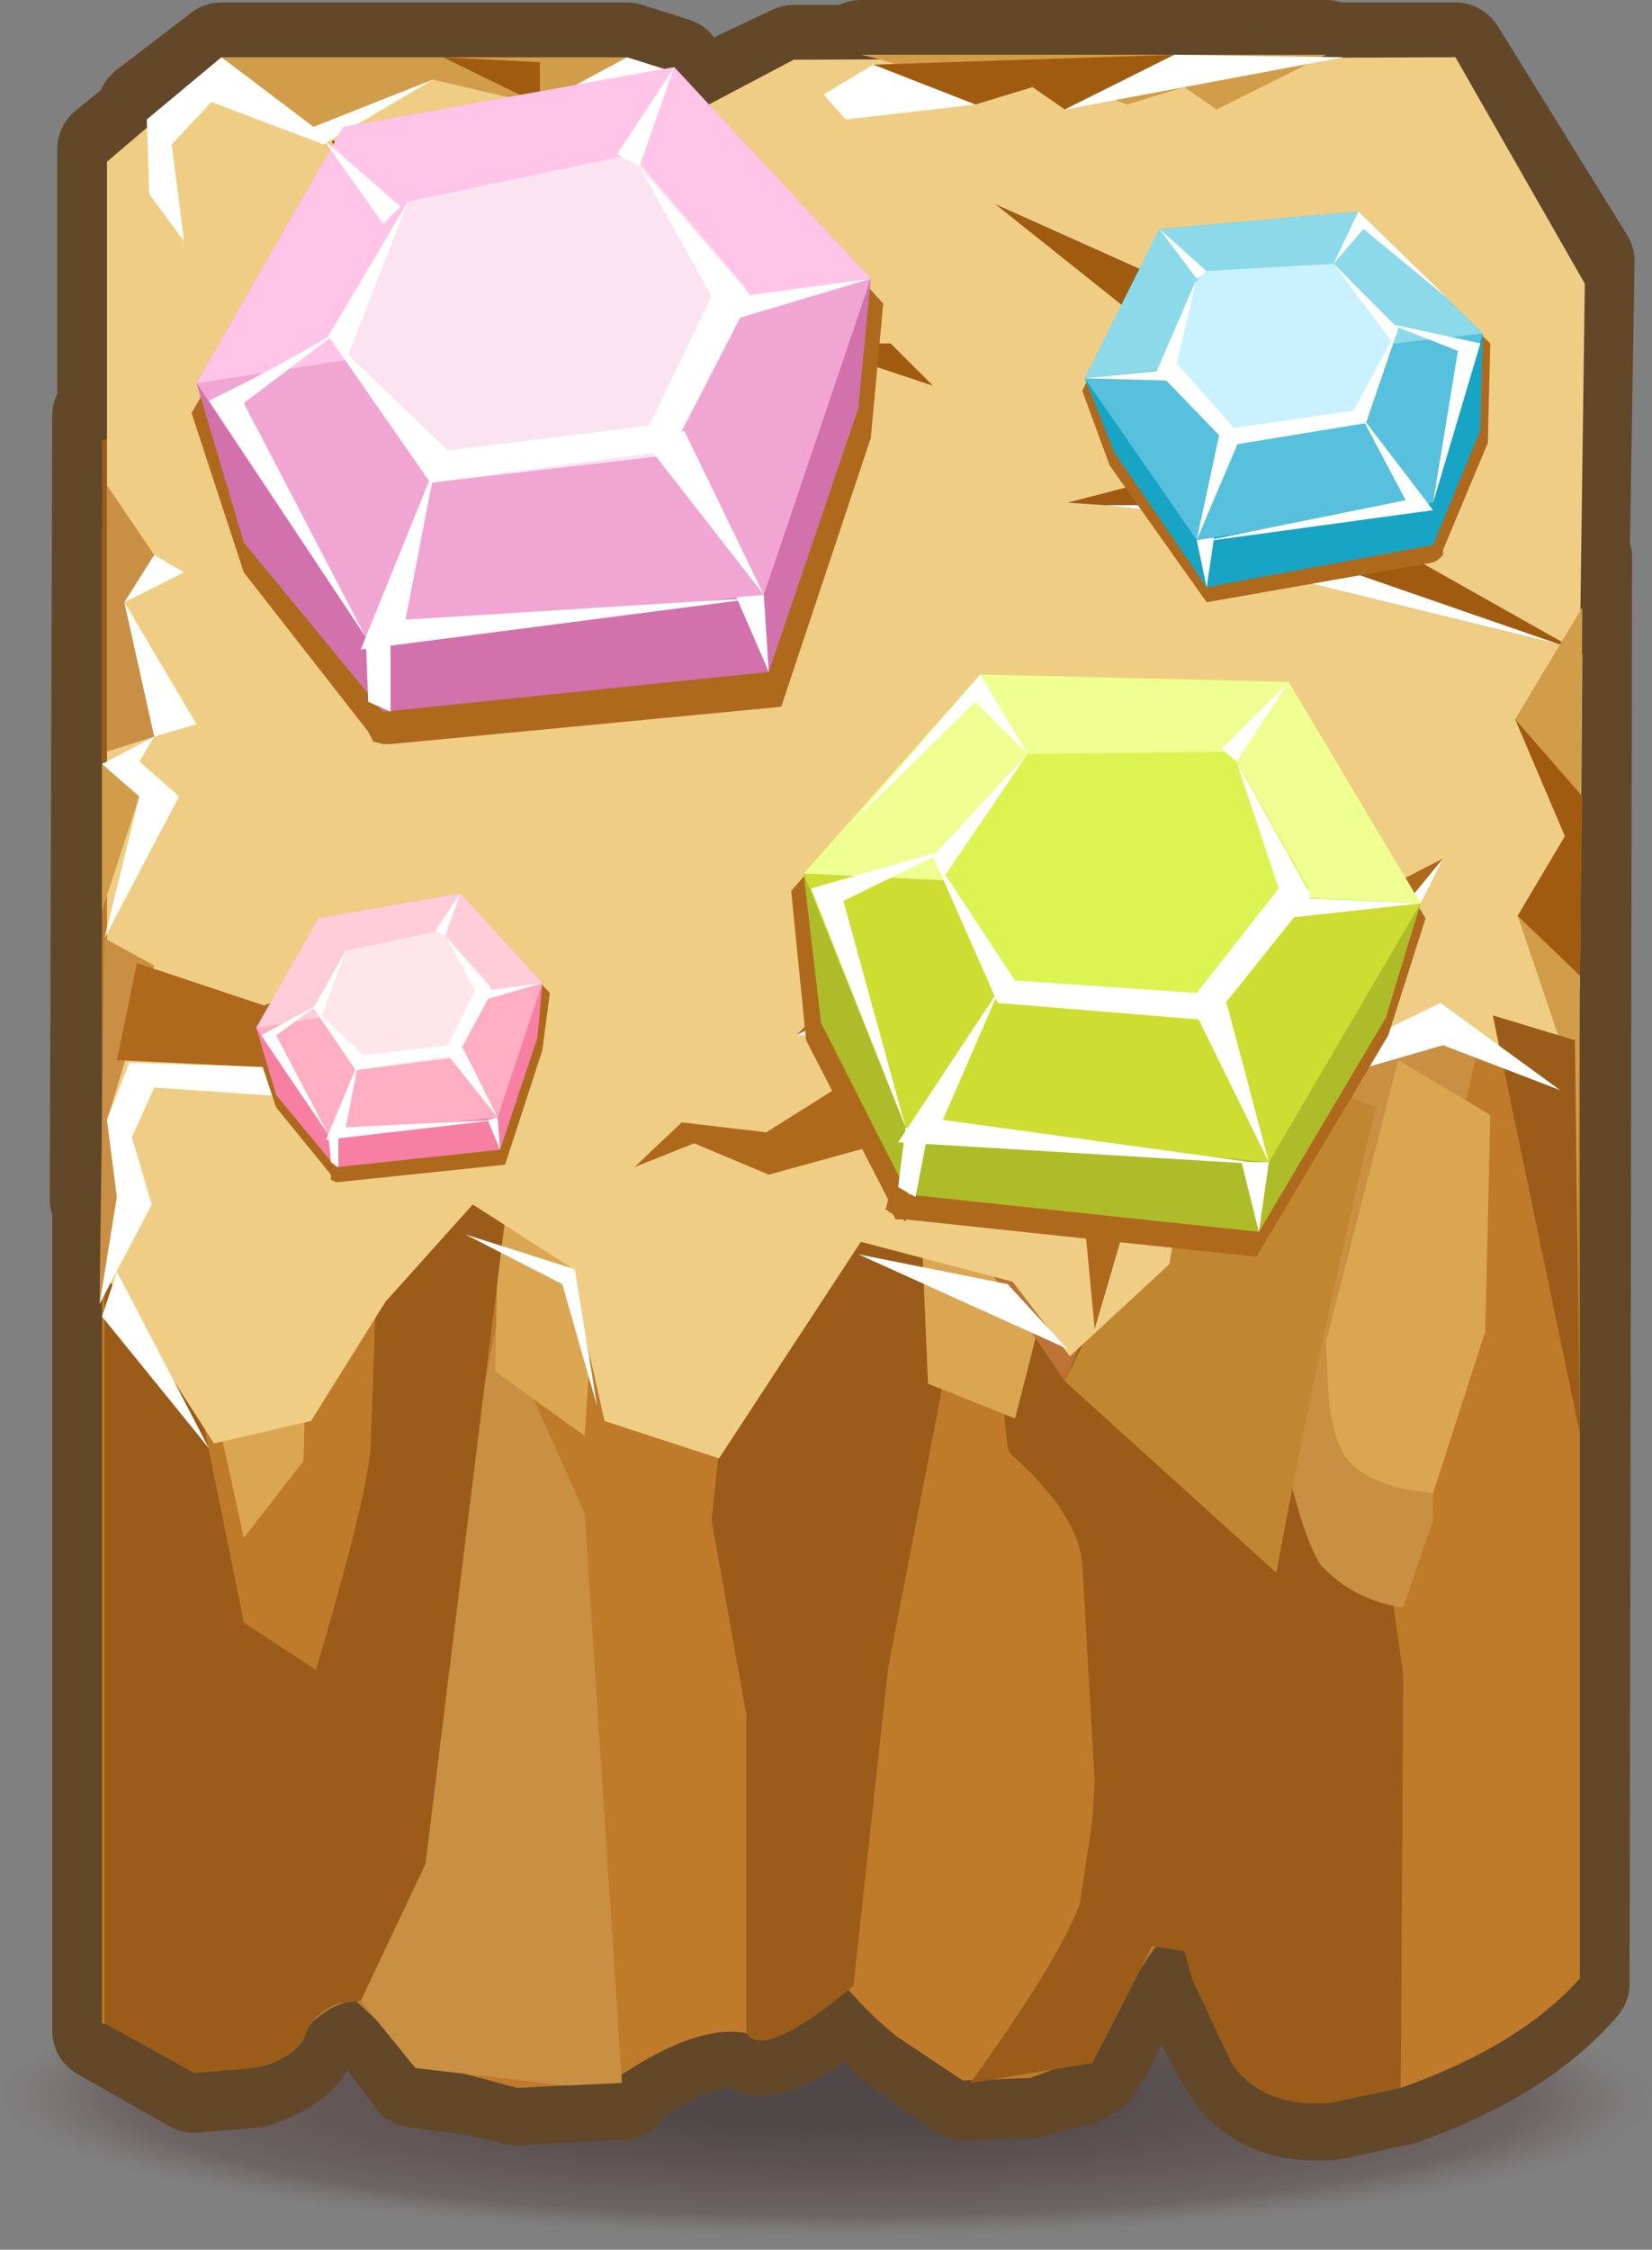 <?xml version="1.0" encoding="UTF-8" standalone="no"?>
<svg xmlns:xlink="http://www.w3.org/1999/xlink" height="45.2px" width="33.2px" xmlns="http://www.w3.org/2000/svg">
  <rect width="100%" height="100%" fill="#808080" stroke="none"/>
  <g transform="matrix(1.0, 0.0, 0.0, 1.0, 2.0, 16.1)">
    <path d="M2.8 23.9 L14.6 23.05 26.3 23.9 Q31.2 24.8 31.2 26.05 31.2 27.3 26.3 28.2 L14.6 29.1 2.8 28.2 Q-2.0 27.3 -2.0 26.05 -2.0 24.8 2.8 23.9" fill="url(#gradient0)" fill-rule="evenodd" stroke="none"/>
    <path d="M15.7 -15.0 L15.3 -15.1 24.65 -15.1 24.55 -15.05 27.25 -15.05 29.85 -10.85 29.75 -4.8 29.8 -4.9 29.75 23.75 Q28.55 25.15 26.15 26.0 L24.75 26.3 Q23.35 26.4 22.75 25.45 22.2 24.6 21.95 23.75 L21.8 23.15 21.3 23.05 20.9 23.6 20.2 25.05 19.95 25.45 19.7 25.6 18.7 25.85 17.35 25.9 16.0 24.95 15.05 24.0 Q13.35 25.4 13.0 24.85 12.0 24.7 10.5 25.8 L10.5 25.9 10.25 25.9 8.4 26.0 7.5 25.8 6.35 25.65 5.6 24.65 5.15 24.2 5.1 24.2 4.65 24.4 4.3 24.65 4.15 24.9 Q4.0 25.35 3.1 25.65 L1.9 25.75 0.05 24.7 0.05 7.9 0.0 8.0 0.05 -7.75 0.15 -7.8 0.15 -13.1 0.95 -13.75 0.95 -13.9 2.45 -15.05 10.6 -15.05 11.55 -14.75 10.9 -14.65 12.15 -14.15 13.95 -15.0 15.7 -15.0" fill="#8b6ba5" fill-rule="evenodd" stroke="none"/>
    <path d="M15.7 -15.0 L13.95 -15.0 12.15 -14.15 10.9 -14.65 11.55 -14.75 10.6 -15.05 2.45 -15.05 0.95 -13.9 0.95 -13.75 0.15 -13.1 0.15 -7.8 0.05 -7.75 0.0 8.0 0.05 7.9 0.05 24.7 1.9 25.75 3.1 25.65 Q4.0 25.35 4.15 24.9 L4.3 24.65 4.65 24.4 5.1 24.2 5.15 24.2 5.6 24.65 6.35 25.65 7.5 25.8 8.4 26.0 10.25 25.9 10.5 25.9 10.5 25.8 Q12.0 24.7 13.0 24.85 13.35 25.4 15.05 24.0 L16.0 24.95 17.35 25.9 18.7 25.85 19.7 25.6 19.95 25.45 20.2 25.05 20.9 23.6 21.3 23.05 21.8 23.15 21.95 23.75 Q22.2 24.6 22.75 25.45 23.35 26.4 24.75 26.3 L26.15 26.0 Q28.55 25.15 29.75 23.75 L29.8 -4.9 29.75 -4.8 29.85 -10.85 27.25 -15.05 24.55 -15.05 24.65 -15.1 15.3 -15.1 15.7 -15.0 Z" fill="none" stroke="#624729" stroke-linecap="round" stroke-linejoin="round" stroke-width="2.0"/>
    <path d="M3.95 24.95 Q3.65 25.45 2.85 25.45 L1.85 25.15 0.85 24.75 0.05 24.55 0.05 -5.45 29.75 -5.45 29.75 23.65 Q28.55 25.0 26.15 25.85 24.2 25.35 21.9 22.75 21.55 22.4 20.9 23.5 L20.05 25.15 18.7 25.65 17.35 25.7 16.0 24.8 Q14.85 23.85 14.2 22.65 13.45 25.05 13.0 24.75 11.95 24.55 10.25 25.75 L8.4 25.85 6.9 25.45 5.85 24.75 5.15 24.1 Q4.95 24.1 4.65 24.25 4.15 24.55 3.95 24.95" fill="#bf7b2a" fill-rule="evenodd" stroke="none"/>
    <path d="M16.05 -4.75 L17.4 -3.75 18.35 4.45 15.85 17.4 15.15 23.8 Q13.35 25.3 13.0 24.75 L13.0 18.35 12.3 14.45 12.75 10.25 12.45 4.35 10.6 1.25 11.0 -4.45 14.65 -5.75 16.05 -4.75" fill="#9a5c18" fill-rule="evenodd" stroke="none"/>
    <path d="M23.05 -4.4 L25.65 -6.15 27.8 -5.15 29.75 -4.1 29.75 -1.3 Q29.6 -0.3 29.1 0.55 28.1 2.4 26.4 1.85 L25.5 12.6 26.2 17.55 26.15 25.85 24.75 26.15 Q23.35 26.25 22.75 25.35 L21.95 23.65 21.8 23.1 21.15 23.0 20.6 24.1 19.95 25.35 17.5 25.75 Q19.3 23.25 19.7 22.15 L19.95 20.5 20.0 19.7 19.75 15.3 Q19.65 14.3 18.3 13.1 18.1 12.95 17.95 5.1 17.75 -2.55 18.45 -1.25 L20.8 -2.75 23.05 -4.4" fill="#9a5c18" fill-rule="evenodd" stroke="none"/>
    <path d="M1.0 0.5 L2.1 1.15 Q2.45 1.25 3.8 0.4 L4.2 1.05 Q4.6 1.8 4.95 1.95 L6.35 2.5 5.85 10.45 4.35 15.7 2.9 16.4 2.9 14.8 1.55 5.35 0.1 3.6 0.1 -0.15 1.0 0.5" fill="#bf7b2a" fill-rule="evenodd" stroke="none"/>
    <path d="M26.8 8.95 L26.8 14.45 26.2 16.2 Q25.2 16.05 24.55 15.35 24.2 14.85 23.8 13.1 L23.5 11.45 26.1 2.9 27.95 3.85 26.8 8.95" fill="#c98f42" fill-rule="evenodd" stroke="none"/>
    <path d="M27.85 10.65 L26.8 13.9 Q25.7 13.8 25.2 13.35 24.8 13.0 24.7 11.95 L24.65 10.85 26.1 5.2 27.95 6.3 27.85 10.65" fill="#dba652" fill-rule="evenodd" stroke="none"/>
    <path d="M2.05 2.4 L3.15 3.15 Q4.2 4.1 4.3 4.8 L4.1 13.25 2.9 14.8 0.5 3.8 2.05 2.4" fill="#dba652" fill-rule="evenodd" stroke="none"/>
    <path d="M18.4 12.4 L16.65 11.7 16.45 7.0 14.5 3.35 16.3 0.0 18.1 1.65 19.75 7.1 18.4 12.4" fill="#dba652" fill-rule="evenodd" stroke="none"/>
    <path d="M19.4 11.65 L17.7 9.15 Q17.3 6.85 17.5 6.05 L18.1 3.7 Q18.65 4.4 19.9 4.25 L21.0 3.95 21.15 7.5 19.4 11.65" fill="#bc7335" fill-rule="evenodd" stroke="none"/>
    <path d="M9.75 14.3 L10.5 25.75 9.35 25.8 6.35 25.45 5.25 24.1 8.0 10.4 9.75 14.3" fill="#c98f42" fill-rule="evenodd" stroke="none"/>
    <path d="M9.75 1.15 L10.55 0.9 9.75 12.75 7.95 11.45 8.0 9.25 Q8.05 6.95 8.2 6.45 L9.75 1.15" fill="#dba652" fill-rule="evenodd" stroke="none"/>
    <path d="M0.9 0.25 L0.05 -0.2 0.05 -7.25 Q0.75 -7.5 1.4 -7.85 L1.8 -8.85 7.55 -9.15 14.0 -6.05 12.25 3.35 10.7 1.85 9.75 1.85 8.2 8.0 6.55 21.35 5.25 24.1 4.8 24.15 Q4.3 24.35 4.15 24.75 4.0 25.25 3.1 25.45 L1.9 25.55 0.1 24.55 0.1 4.5 0.5 4.65 2.9 16.5 4.35 17.45 Q5.4 13.9 5.45 12.95 L5.85 1.8 3.35 1.85 2.3 -0.35 Q1.8 0.55 0.9 0.25" fill="#9a5c18" fill-rule="evenodd" stroke="none"/>
    <path d="M25.65 6.15 Q24.5 10.9 23.65 15.5 L19.4 11.65 21.1 8.15 Q22.8 4.7 23.0 4.9 23.3 5.25 25.65 6.15" fill="#c18630" fill-rule="evenodd" stroke="none"/>
    <path d="M21.7 -9.05 L18.0 -12.0 22.35 -10.05 24.25 -6.1 29.75 -3.0 29.8 -2.95 29.35 -3.15 22.85 -5.4 22.7 -5.95 20.2 -5.95 19.45 -6.0 22.15 -6.7 22.45 -6.75 21.75 -9.0 21.7 -9.05" fill="#a05b10" fill-rule="evenodd" stroke="none"/>
    <path d="M29.35 -3.15 L22.6 -4.8 22.4 -5.7 20.2 -5.95 22.7 -5.95 22.85 -5.4 29.35 -3.15 M22.15 -6.7 L21.7 -9.05 21.75 -9.0 22.45 -6.75 22.15 -6.7" fill="#ffffff" fill-rule="evenodd" stroke="none"/>
    <path d="M29.75 -3.0 L24.25 -6.1 22.35 -10.05 18.0 -12.0 21.7 -9.05 22.15 -6.7 19.45 -6.0 20.2 -5.95 22.4 -5.7 22.6 -4.8 29.35 -3.15 29.8 -2.95 29.75 3.75 29.05 5.5 26.55 4.3 22.05 5.95 21.5 9.3 19.5 11.15 18.35 9.65 15.3 8.85 12.45 13.2 10.15 12.45 9.45 9.35 7.5 8.1 5.75 10.05 4.25 12.45 2.3 12.9 0.15 9.55 0.15 -12.85 2.55 -14.9 9.9 -14.9 12.15 -13.95 13.95 -14.9 27.25 -14.95 29.85 -10.4 29.75 -3.0" fill="#f0cd84" fill-rule="evenodd" stroke="none"/>
    <path d="M0.0 10.1 L0.1 2.75 1.1 3.3 0.15 6.4 0.35 7.95 0.0 10.1" fill="#c99045" fill-rule="evenodd" stroke="none"/>
    <path d="M0.05 2.2 L0.05 -0.75 0.8 -0.1 0.05 2.2" fill="#d19d4a" fill-rule="evenodd" stroke="none"/>
    <path d="M0.75 3.25 L3.3 4.1 6.2 3.05 8.85 4.0 6.25 3.6 3.55 5.35 0.35 5.2 0.75 3.25" fill="#af691c" fill-rule="evenodd" stroke="none"/>
    <path d="M0.15 -1.0 L0.15 -6.35 1.1 -4.95 0.5 -4.0 1.1 -1.3 0.15 -1.0" fill="#c99045" fill-rule="evenodd" stroke="none"/>
    <path d="M4.3 -13.55 L2.45 -14.95 10.6 -14.95 8.85 -14.0 6.7 -14.5 4.3 -13.55 M25.85 -15.0 L24.65 -15.0 22.45 -13.9 21.8 -14.35 20.65 -14.0 18.6 -14.8 17.6 -14.2 Q16.2 -14.8 15.3 -15.0 L25.85 -15.0" fill="#d19d4a" fill-rule="evenodd" stroke="none"/>
    <path d="M29.8 -3.9 L29.7 10.3 28.8 7.05 29.65 5.7 28.5 2.3 29.45 0.7 28.45 -1.65 29.8 -3.9" fill="#d19d4a" fill-rule="evenodd" stroke="none"/>
    <path d="M6.9 -14.95 L8.85 -14.85 8.85 -14.0 6.9 -14.95" fill="#a05b10" fill-rule="evenodd" stroke="none"/>
    <path d="M16.75 -8.35 L14.2 -9.2 15.9 -9.2 16.75 -8.35" fill="#a05b10" fill-rule="evenodd" stroke="none"/>
    <path d="M21.6 -15.0 L19.4 -13.9 18.75 -14.35 17.6 -14.0 15.55 -14.8 21.6 -15.0" fill="#a05b10" fill-rule="evenodd" stroke="none"/>
    <path d="M28.45 -1.65 L29.8 -0.1 29.75 3.5 28.5 2.3 29.45 0.7 28.45 -1.65" fill="#a05b10" fill-rule="evenodd" stroke="none"/>
    <path d="M29.65 4.8 L29.75 12.7 28.0 4.3 29.65 4.8" fill="#9a5c18" fill-rule="evenodd" stroke="none"/>
    <path d="M24.65 2.35 L27.0 1.15 25.55 3.0 22.05 2.85 21.6 5.45 20.35 5.55 21.0 7.2 19.8 8.75 20.05 7.1 19.45 5.7 16.4 5.95 15.6 3.9 14.0 4.7 15.6 3.1 17.4 4.85 20.45 4.4 21.4 1.95 24.65 2.35" fill="#af691c" fill-rule="evenodd" stroke="none"/>
    <path d="M4.75 -3.7 L6.3 -4.8 7.45 -6.15 7.1 -4.8 8.8 -3.35 6.75 -3.85 4.75 -3.7" fill="#af691c" fill-rule="evenodd" stroke="none"/>
    <path d="M4.0 5.95 L1.1 5.75 0.65 6.75 1.05 8.1 0.0 10.1 0.35 7.95 0.15 6.4 0.6 5.25 3.55 5.35 6.25 3.6 8.95 4.1 6.4 4.15 4.0 5.95" fill="#ffffff" fill-rule="evenodd" stroke="none"/>
    <path d="M1.1 -1.3 L0.8 -0.8 1.6 -0.1 0.1 2.75 0.8 -0.1 0.05 -0.75 1.1 -1.3" fill="#ffffff" fill-rule="evenodd" stroke="none"/>
    <path d="M0.5 -4.0 L1.95 -1.55 1.1 -1.3 0.5 -4.0" fill="#ffffff" fill-rule="evenodd" stroke="none"/>
    <path d="M1.45 -13.2 L1.7 -11.25 1.0 -12.2 0.95 -13.7 2.45 -14.95 4.3 -13.55 6.7 -14.5 4.5 -13.2 2.25 -14.05 1.45 -13.2" fill="#ffffff" fill-rule="evenodd" stroke="none"/>
    <path d="M1.1 -4.95 L1.7 -4.6 0.5 -4.0 1.1 -4.95" fill="#ffffff" fill-rule="evenodd" stroke="none"/>
    <path d="M8.8 -3.35 L4.75 -3.7 6.75 -3.85 8.8 -3.35" fill="#ffffff" fill-rule="evenodd" stroke="none"/>
    <path d="M9.2 -6.4 L9.35 -5.2 10.65 -3.35 8.8 -4.95 9.2 -6.4" fill="#ffffff" fill-rule="evenodd" stroke="none"/>
    <path d="M8.85 -14.0 L10.6 -14.95 11.55 -14.65 8.85 -14.0" fill="#ffffff" fill-rule="evenodd" stroke="none"/>
    <path d="M12.05 -8.4 L13.0 -8.85 14.2 -9.2 15.6 -8.7 12.05 -8.4" fill="#ffffff" fill-rule="evenodd" stroke="none"/>
    <path d="M14.55 -14.2 L15.55 -14.8 17.6 -14.0 15.0 -13.7 14.55 -14.2" fill="#ffffff" fill-rule="evenodd" stroke="none"/>
    <path d="M19.4 -13.9 L21.6 -15.0 25.0 -14.95 19.4 -13.9" fill="#ffffff" fill-rule="evenodd" stroke="none"/>
    <path d="M27.0 1.15 L25.95 3.25 22.4 3.35 22.05 6.0 21.15 6.0 21.6 7.5 19.8 8.75 21.0 7.2 20.35 5.55 21.6 5.45 22.05 2.85 25.6 2.85 27.0 1.15" fill="#ffffff" fill-rule="evenodd" stroke="none"/>
    <path d="M14.0 4.7 L15.6 3.9 15.85 4.6 14.0 4.7" fill="#ffffff" fill-rule="evenodd" stroke="none"/>
    <path d="M16.4 5.95 L19.45 5.7 19.8 6.55 16.4 6.35 15.7 4.6 15.75 4.4 16.4 5.95" fill="#ffffff" fill-rule="evenodd" stroke="none"/>
    <path d="M0.35 9.45 L2.2 13.0 0.05 10.35 0.35 9.45" fill="#ffffff" fill-rule="evenodd" stroke="none"/>
    <path d="M7.35 8.7 L9.55 9.4 10.0 12.15 9.3 9.7 7.35 8.7" fill="#ffffff" fill-rule="evenodd" stroke="none"/>
    <path d="M15.25 9.1 L18.25 9.7 19.45 11.0 15.25 9.1" fill="#ffffff" fill-rule="evenodd" stroke="none"/>
    <path d="M26.95 4.05 L29.35 5.8 27.0 4.9 22.5 6.2 26.95 4.05" fill="#ffffff" fill-rule="evenodd" stroke="none"/>
    <path d="M18.9 -2.15 L19.05 -1.15 18.8 -0.95 18.45 -2.05 18.9 -2.15" fill="#ffffff" fill-rule="evenodd" stroke="none"/>
    <path d="M23.85 -2.25 L26.65 2.35 25.9 4.7 23.25 9.15 16.2 8.4 16.2 8.45 16.15 8.4 16.0 8.4 15.95 8.3 15.8 8.2 15.85 8.0 14.2 4.8 13.9 1.8 17.55 -2.35 23.85 -2.25" fill="#af691c" fill-rule="evenodd" stroke="none"/>
    <path d="M26.55 2.05 L25.85 4.35 23.3 8.65 16.25 7.9 14.5 4.45 14.15 1.45 26.55 2.05" fill="#aebc2a" fill-rule="evenodd" stroke="none"/>
    <path d="M14.15 1.45 L17.7 -2.55 23.9 -2.4 26.55 2.05 23.5 7.25 16.2 6.55 14.15 1.45" fill="#cddd31" fill-rule="evenodd" stroke="none"/>
    <path d="M26.55 2.05 L14.15 1.45 17.7 -2.55 23.9 -2.4 26.55 2.05" fill="#efff92" fill-rule="evenodd" stroke="none"/>
    <path d="M18.65 -0.95 L22.75 -1.0 24.3 1.75 22.2 4.4 18.05 4.05 16.75 1.1 18.65 -0.95" fill="#dcf451" fill-rule="evenodd" stroke="none"/>
    <path d="M18.1 3.75 L16.95 6.4 23.5 7.3 16.05 6.85 18.1 3.75" fill="#ffffff" fill-rule="evenodd" stroke="none"/>
    <path d="M16.2 6.55 L16.65 6.65 16.4 7.95 16.05 7.75 16.2 6.55" fill="#ffffff" fill-rule="evenodd" stroke="none"/>
    <path d="M14.3 1.75 L17.1 0.95 14.95 2.0 16.2 6.55 14.3 1.75" fill="#ffffff" fill-rule="evenodd" stroke="none"/>
    <path d="M18.65 -0.95 L17.6 -2.0 15.15 0.4 17.7 -2.55 18.65 -0.95" fill="#ffffff" fill-rule="evenodd" stroke="none"/>
    <path d="M22.55 -1.05 L23.9 -2.4 22.85 -0.8 22.55 -1.05" fill="#ffffff" fill-rule="evenodd" stroke="none"/>
    <path d="M24.25 1.95 L26.55 2.05 23.8 2.35 24.25 1.95" fill="#ffffff" fill-rule="evenodd" stroke="none"/>
    <path d="M22.65 4.05 L23.5 7.25 22.0 4.2 22.65 4.05" fill="#ffffff" fill-rule="evenodd" stroke="none"/>
    <path d="M23.5 7.25 L23.3 8.65 22.95 7.25 23.5 7.25" fill="#ffffff" fill-rule="evenodd" stroke="none"/>
    <path d="M22.85 -0.8 L24.35 1.9 22.35 4.4 18.05 4.05 16.75 1.1 18.4 3.6 22.05 3.85 23.7 1.75 22.85 -0.8" fill="#ffffff" fill-rule="evenodd" stroke="none"/>
    <path d="M18.65 -0.95 L16.95 1.55 16.75 1.1 18.65 -0.95" fill="#ffffff" fill-rule="evenodd" stroke="none"/>
    <path d="M14.75 5.8 L15.45 6.95 13.45 7.5 11.9 6.85 11.7 6.45 13.4 6.65 14.75 5.8" fill="#af691c" fill-rule="evenodd" stroke="none"/>
    <path d="M11.7 6.45 L12.0 6.85 10.75 7.35 11.7 6.45" fill="#af691c" fill-rule="evenodd" stroke="none"/>
    <path d="M19.8 8.5 L20.6 8.55 20.0 10.6 19.8 8.5" fill="#af691c" fill-rule="evenodd" stroke="none"/>
    <path d="M27.9 -7.2 L27.0 -5.05 27.0 -4.95 26.9 -4.85 26.8 -4.8 22.25 -4.0 20.3 -6.75 19.75 -8.25 21.3 -11.35 25.35 -11.7 27.95 -9.2 27.9 -7.2" fill="#af691c" fill-rule="evenodd" stroke="none"/>
    <path d="M19.8 -8.5 L27.8 -9.4 27.75 -7.45 26.8 -5.15 22.25 -4.3 20.4 -7.0 19.8 -8.5" fill="#18a4c4" fill-rule="evenodd" stroke="none"/>
    <path d="M27.8 -9.4 L26.8 -6.0 22.05 -5.25 19.8 -8.5 21.3 -11.5 25.3 -11.85 27.8 -9.4" fill="#57c0dd" fill-rule="evenodd" stroke="none"/>
    <path d="M19.8 -8.5 L21.3 -11.5 25.3 -11.85 27.8 -9.4 19.8 -8.5" fill="#8cd9ea" fill-rule="evenodd" stroke="none"/>
    <path d="M24.8 -10.8 L26.1 -9.5 25.45 -7.6 22.7 -7.15 21.3 -8.75 22.15 -10.65 24.8 -10.8" fill="#caf1ff" fill-rule="evenodd" stroke="none"/>
    <path d="M25.35 -7.75 L26.8 -5.85 22.05 -5.2 26.25 -6.05 25.35 -7.75" fill="#ffffff" fill-rule="evenodd" stroke="none"/>
    <path d="M27.75 -9.2 L26.8 -6.0 27.3 -9.05 25.9 -9.6 27.75 -9.2" fill="#ffffff" fill-rule="evenodd" stroke="none"/>
    <path d="M24.8 -10.8 L25.3 -11.85 27.1 -10.1 25.4 -11.5 24.8 -10.8" fill="#ffffff" fill-rule="evenodd" stroke="none"/>
    <path d="M22.25 -10.65 L22.05 -10.5 21.3 -11.5 22.25 -10.65" fill="#ffffff" fill-rule="evenodd" stroke="none"/>
    <path d="M21.3 -8.65 L21.6 -8.45 19.8 -8.5 21.3 -8.65" fill="#ffffff" fill-rule="evenodd" stroke="none"/>
    <path d="M22.5 -7.35 L22.9 -7.25 22.05 -5.25 22.5 -7.35" fill="#ffffff" fill-rule="evenodd" stroke="none"/>
    <path d="M22.05 -5.25 L22.4 -5.3 22.25 -4.3 22.05 -5.25" fill="#ffffff" fill-rule="evenodd" stroke="none"/>
    <path d="M25.45 -7.6 L22.7 -7.15 21.25 -8.65 22.05 -10.5 21.65 -8.8 22.8 -7.5 25.2 -7.85 26.1 -9.5 25.45 -7.6" fill="#ffffff" fill-rule="evenodd" stroke="none"/>
    <path d="M24.8 -10.8 L26.1 -9.5 26.0 -9.2 24.8 -10.8" fill="#ffffff" fill-rule="evenodd" stroke="none"/>
    <path d="M4.4 2.55 L7.3 2.0 9.05 3.85 8.9 5.0 8.15 7.3 4.8 7.65 4.75 7.65 4.65 7.6 4.65 7.5 3.55 6.15 3.1 4.8 4.4 2.55" fill="#af691c" fill-rule="evenodd" stroke="none"/>
    <path d="M8.9 3.65 L8.8 4.75 8.05 7.0 4.75 7.35 3.55 5.9 3.15 4.55 8.9 3.65" fill="#f77fa4" fill-rule="evenodd" stroke="none"/>
    <path d="M3.15 4.55 L4.4 2.35 7.25 1.85 8.9 3.65 8.0 6.35 4.6 6.7 3.15 4.55" fill="#ffaec3" fill-rule="evenodd" stroke="none"/>
    <path d="M8.9 3.65 L3.15 4.55 4.4 2.35 7.25 1.85 8.9 3.65" fill="#ffccd9" fill-rule="evenodd" stroke="none"/>
    <path d="M4.95 3.0 L6.85 2.6 7.85 3.7 7.15 5.15 5.15 5.4 4.3 4.15 4.95 3.0" fill="#ffe6eb" fill-rule="evenodd" stroke="none"/>
    <path d="M5.2 5.25 L4.95 6.55 8.0 6.4 4.55 6.8 5.2 5.25" fill="#ffffff" fill-rule="evenodd" stroke="none"/>
    <path d="M4.6 6.7 L4.8 6.7 4.8 7.35 4.65 7.25 4.6 6.7" fill="#ffffff" fill-rule="evenodd" stroke="none"/>
    <path d="M3.25 4.7 L4.45 4.05 3.55 4.7 4.6 6.7 3.25 4.7" fill="#ffffff" fill-rule="evenodd" stroke="none"/>
    <path d="M6.75 2.6 L7.25 1.85 6.95 2.7 6.75 2.6" fill="#ffffff" fill-rule="evenodd" stroke="none"/>
    <path d="M7.8 3.8 L8.9 3.65 7.7 4.0 7.8 3.8" fill="#ffffff" fill-rule="evenodd" stroke="none"/>
    <path d="M7.3 4.95 L8.0 6.35 7.0 5.1 7.3 4.95" fill="#ffffff" fill-rule="evenodd" stroke="none"/>
    <path d="M8.0 6.35 L8.05 7.0 7.8 6.4 8.0 6.35" fill="#ffffff" fill-rule="evenodd" stroke="none"/>
    <path d="M6.95 2.7 L7.9 3.8 7.2 5.1 5.15 5.4 4.3 4.15 5.3 5.1 7.0 4.9 7.55 3.8 6.95 2.7" fill="#ffffff" fill-rule="evenodd" stroke="none"/>
    <path d="M4.95 3.0 L4.45 4.35 4.3 4.15 4.95 3.0" fill="#ffffff" fill-rule="evenodd" stroke="none"/>
    <path d="M4.7 -13.25 L5.9 -11.5" fill="none" stroke="#624729" stroke-linecap="round" stroke-linejoin="round" stroke-width="0.05"/>
    <path d="M4.9 -13.1 L11.75 -14.4 15.75 -10.0 15.5 -7.3 13.7 -1.9 5.85 -1.15 5.7 -1.15 5.5 -1.2 5.4 -1.4 2.9 -4.6 1.85 -7.8 4.9 -13.1" fill="#af691c" fill-rule="evenodd" stroke="none"/>
    <path d="M15.5 -10.5 L15.25 -7.9 13.45 -2.6 5.7 -1.8 2.9 -5.2 1.95 -8.4 15.5 -10.5" fill="#d271ab" fill-rule="evenodd" stroke="none"/>
    <path d="M1.95 -8.4 L4.9 -13.55 11.55 -14.75 15.5 -10.5 13.35 -4.15 5.35 -3.3 1.95 -8.4" fill="#f0a5d2" fill-rule="evenodd" stroke="none"/>
    <path d="M1.95 -8.4 L4.9 -13.55 11.55 -14.75 15.5 -10.5 1.95 -8.4" fill="#ffc4e7" fill-rule="evenodd" stroke="none"/>
    <path d="M6.2 -12.05 L10.7 -13.0 13.0 -10.3 11.4 -6.95 6.65 -6.4 4.6 -9.35 6.2 -12.05" fill="#fce3f2" fill-rule="evenodd" stroke="none"/>
    <path d="M6.75 -6.75 L6.15 -3.65 13.35 -4.1 5.25 -3.05 6.75 -6.75" fill="#ffffff" fill-rule="evenodd" stroke="none"/>
    <path d="M5.35 -3.3 L5.85 -3.3 5.85 -1.8 5.4 -2.0 5.35 -3.3" fill="#ffffff" fill-rule="evenodd" stroke="none"/>
    <path d="M2.2 -8.05 Q3.65 -8.75 4.95 -9.55 L2.9 -8.0 5.35 -3.3 2.2 -8.05" fill="#ffffff" fill-rule="evenodd" stroke="none"/>
    <path d="M10.4 -13.0 L11.55 -14.75 10.85 -12.75 10.4 -13.0" fill="#ffffff" fill-rule="evenodd" stroke="none"/>
    <path d="M12.9 -10.15 L15.5 -10.5 12.65 -9.65 12.9 -10.15" fill="#ffffff" fill-rule="evenodd" stroke="none"/>
    <path d="M11.75 -7.45 L13.35 -4.15 11.05 -7.1 11.75 -7.45" fill="#ffffff" fill-rule="evenodd" stroke="none"/>
    <path d="M13.35 -4.15 L13.45 -2.6 12.8 -4.1 13.35 -4.15" fill="#ffffff" fill-rule="evenodd" stroke="none"/>
    <path d="M10.85 -12.75 L13.1 -10.15 11.5 -7.05 6.65 -6.4 4.6 -9.35 7.0 -7.05 11.05 -7.55 12.3 -10.15 10.85 -12.75" fill="#ffffff" fill-rule="evenodd" stroke="none"/>
    <path d="M6.2 -12.05 L4.95 -8.85 4.6 -9.35 6.2 -12.05" fill="#ffffff" fill-rule="evenodd" stroke="none"/>
    <path d="M6.05 -11.95 L5.7 -11.6 4.5 -13.3 6.05 -11.95" fill="#ffffff" fill-rule="evenodd" stroke="none"/>
  </g>
  <defs>
    <radialGradient cx="0" cy="0" gradientTransform="matrix(1.0E-4, -0.004, 0.024, 1.0E-4, 14.6, 26.05)" gradientUnits="userSpaceOnUse" id="gradient0" r="819.2" spreadMethod="pad">
      <stop offset="0.196" stop-color="#3a2e2e" stop-opacity="0.678"/>
      <stop offset="0.718" stop-color="#3f2121" stop-opacity="0.298"/>
      <stop offset="0.847" stop-color="#5f3e3e" stop-opacity="0.0"/>
    </radialGradient>
  </defs>
</svg>
